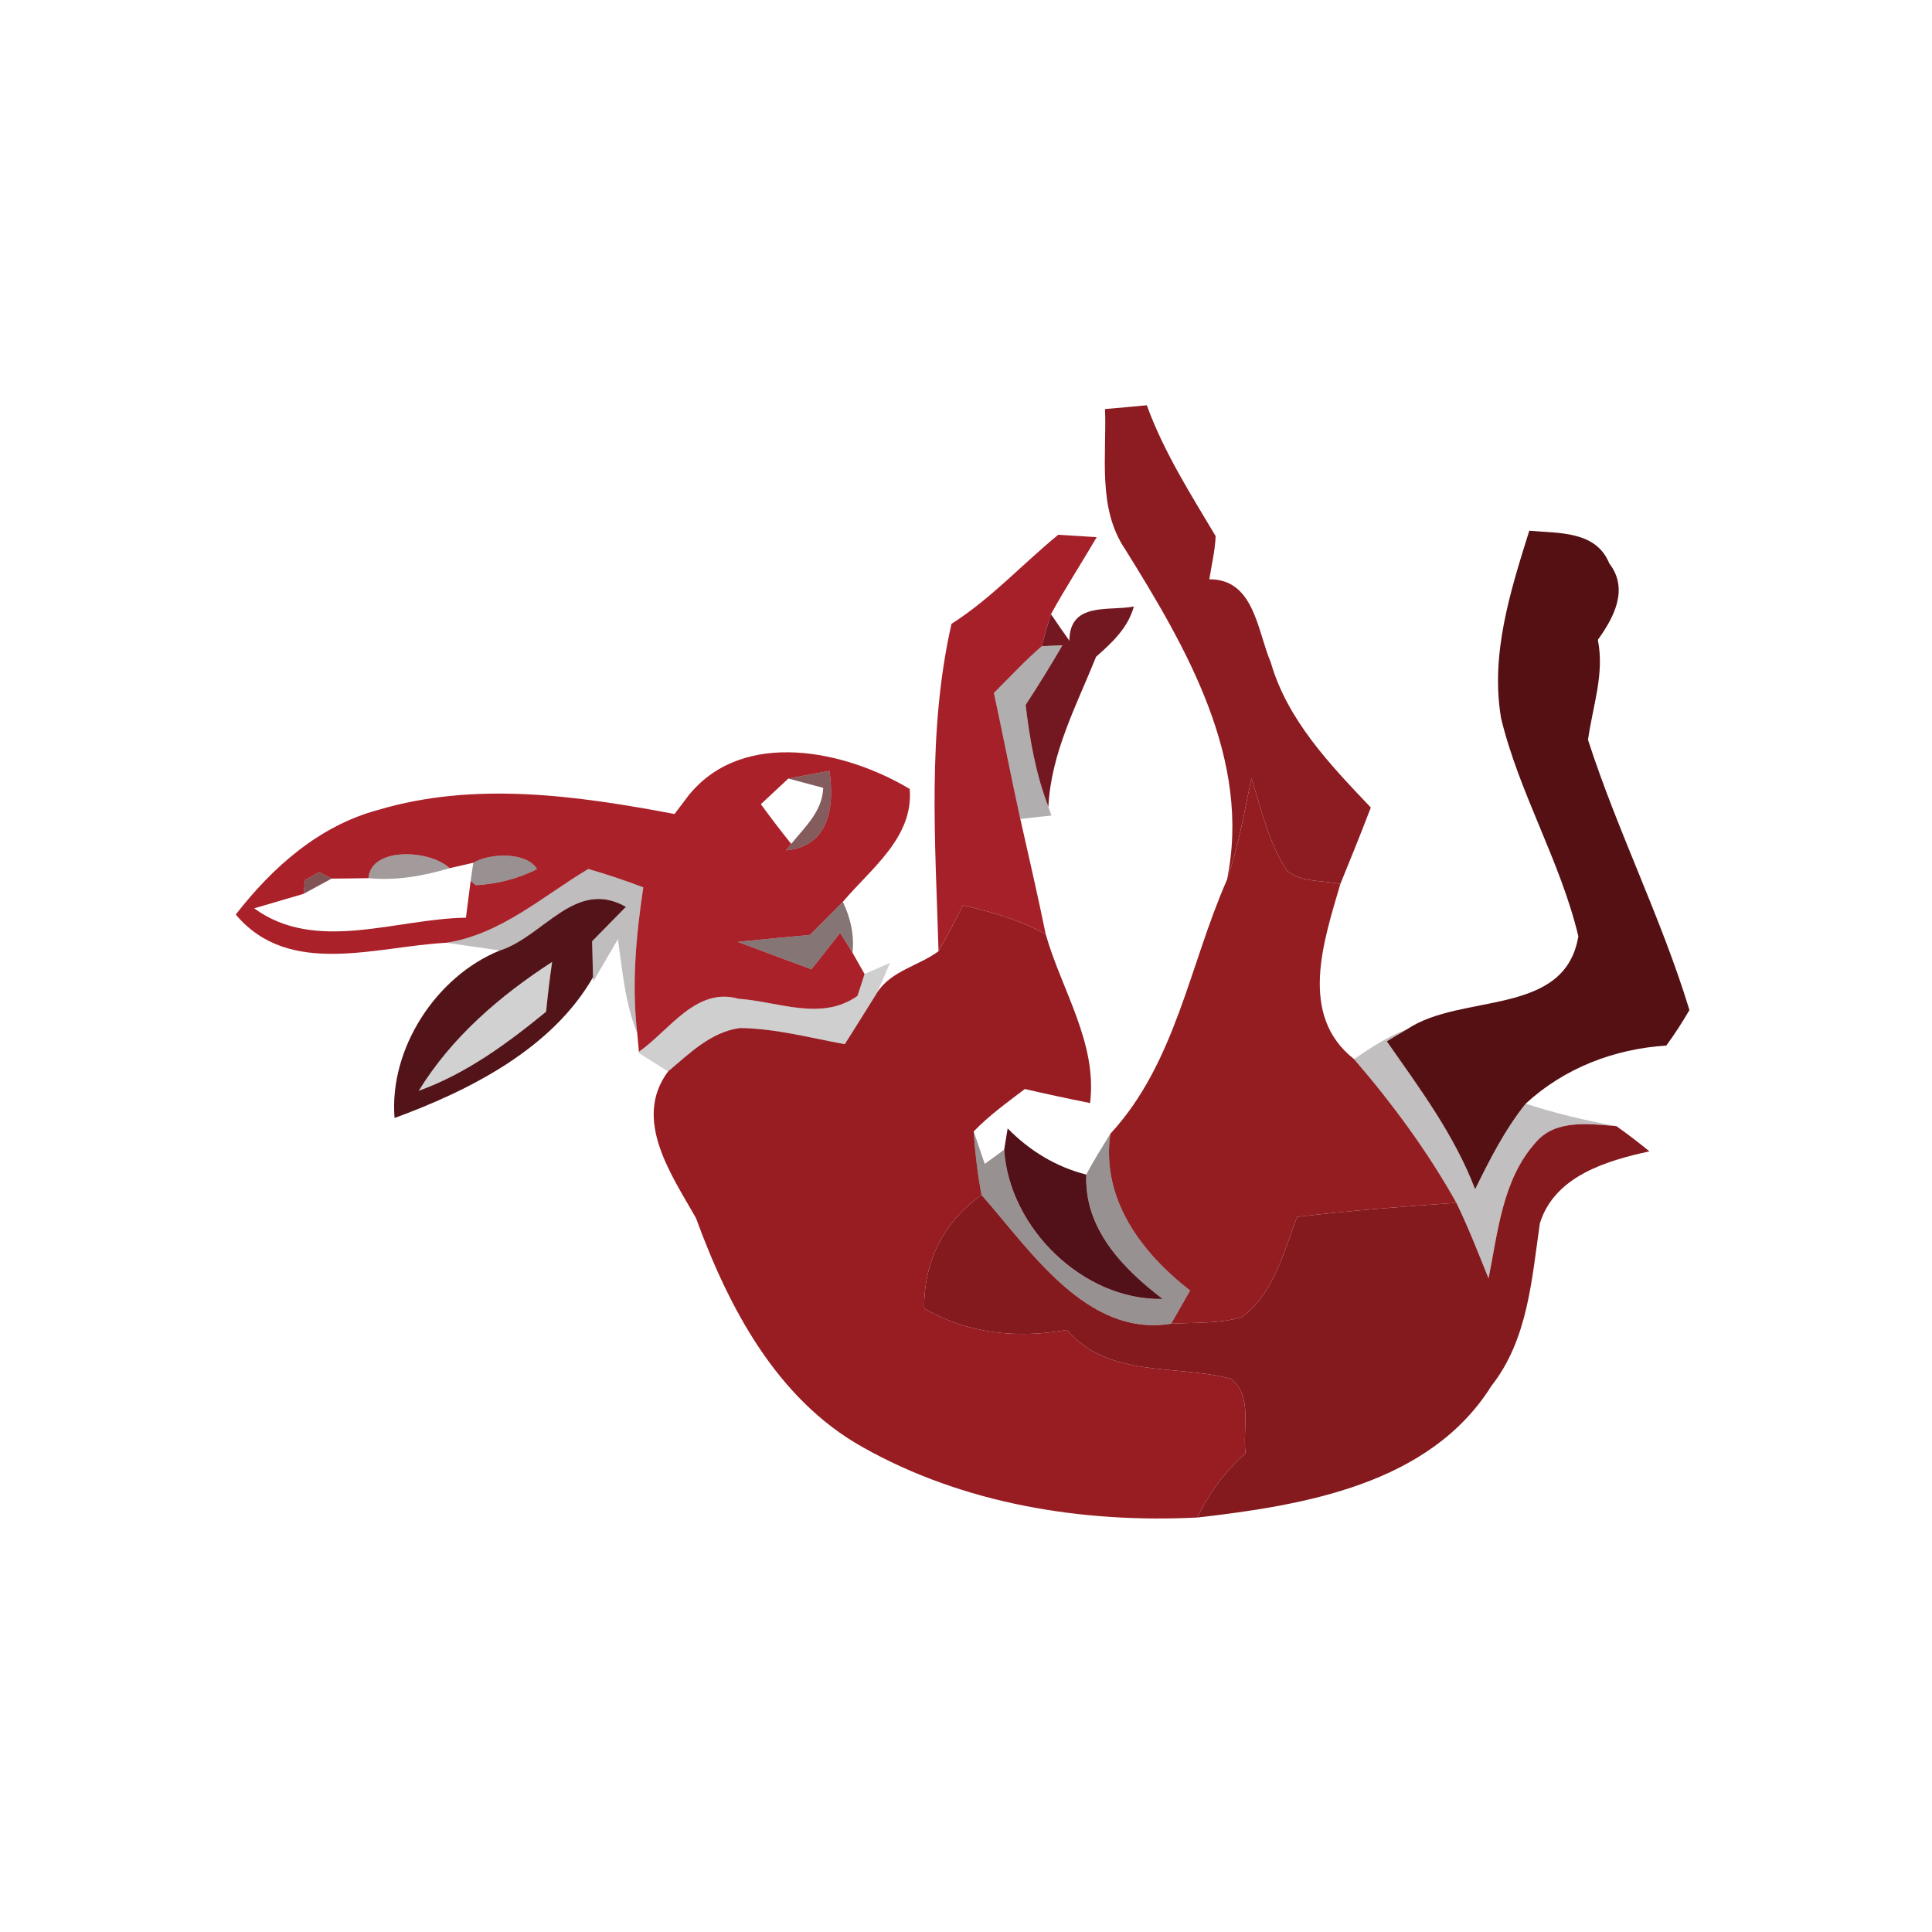 <svg xmlns="http://www.w3.org/2000/svg" width="128pt" height="128pt" viewBox="0 0 128 128"><path fill="#8c1c21" d="M73.21 27.1c.69-.06 2.08-.18 2.77-.25 1.12 3.09 2.89 5.86 4.56 8.67-.04.97-.27 1.91-.42 2.86 2.98-.02 3.18 3.42 4.07 5.5 1.11 3.85 3.95 6.8 6.63 9.62-.65 1.7-1.33 3.39-2.02 5.07-1.17-.27-2.55-.08-3.53-.88-1.22-1.84-1.7-4.06-2.36-6.14-.47 2.26-.87 4.55-1.62 6.74 1.65-7.96-2.7-15.4-6.74-21.89-1.86-2.74-1.22-6.19-1.34-9.3z"/><path fill="#a52029" d="M63.04 41.33c2.61-1.66 4.7-3.96 7.07-5.9l2.55.16c-1 1.71-2.08 3.37-3.03 5.1-.23.7-.43 1.41-.61 2.12-1.12.97-2.12 2.05-3.17 3.1.6 2.78 1.14 5.57 1.75 8.35.57 2.54 1.16 5.08 1.68 7.63-1.71-.94-3.59-1.47-5.48-1.91-.52 1.03-1.06 2.04-1.62 3.04-.21-7.23-.76-14.57.86-21.69z"/><path fill="#551013" d="M101.32 35.16c1.93.18 4.42-.01 5.3 2.17 1.31 1.69.31 3.58-.76 5.06.46 2.26-.35 4.42-.65 6.63 1.96 6.07 4.86 11.8 6.72 17.9-.47.81-.98 1.59-1.53 2.35-3.45.22-6.76 1.49-9.32 3.85-1.38 1.72-2.38 3.7-3.35 5.67-1.37-3.6-3.68-6.69-5.85-9.8.34-.21 1.02-.61 1.36-.81 3.6-2.41 10.44-.79 11.33-6.15-1.19-4.99-3.92-9.47-5.12-14.45-.72-4.24.62-8.43 1.87-12.42z"/><path fill="#731821" d="M69.02 42.81c.18-.71.38-1.42.61-2.12.4.59.8 1.17 1.22 1.76.01-2.62 2.68-1.94 4.27-2.27-.38 1.41-1.44 2.4-2.5 3.33-1.3 3.23-2.99 6.38-3.16 9.94-.84-2.16-1.24-4.46-1.51-6.75.85-1.29 1.66-2.61 2.44-3.95-.34.02-1.03.05-1.37.06z"/><path fill="#080202" d="M65.85 45.91c1.05-1.05 2.05-2.13 3.17-3.1.34-.01 1.03-.04 1.37-.06-.78 1.34-1.59 2.66-2.44 3.95.27 2.29.67 4.59 1.51 6.75l.2.58c-.52.05-1.55.17-2.06.23-.61-2.78-1.15-5.57-1.75-8.35z" opacity=".32"/><path fill="#aa2129" d="M45.71 52.59c3.6-4.3 10.29-2.88 14.56-.32.27 3.21-2.58 5.29-4.43 7.48-.73.73-1.45 1.46-2.18 2.19-1.6.15-3.19.3-4.78.46 1.62.61 3.25 1.22 4.88 1.82.48-.6 1.43-1.81 1.9-2.41.21.33.62.98.82 1.31.2.35.6 1.05.8 1.41-.11.36-.35 1.09-.47 1.45-2.39 1.7-5.26.37-7.88.19-2.82-.8-4.58 2.1-6.6 3.51l-.11-1.22c-.38-3.23-.08-6.47.4-9.67-1.2-.46-2.41-.86-3.64-1.22-3.04 1.81-5.77 4.32-9.4 4.89-4.67.24-10.43 2.34-13.96-1.87 2.43-3.13 5.52-5.88 9.43-6.93 6.41-1.91 13.2-.95 19.64.27l.96-1.27c.01-.02.04-.05.06-.07m6.52-1.01l-1.82 1.7c.65.89 1.32 1.77 2.01 2.63l-.35.43c2.88-.27 3.23-2.9 2.88-5.27-.91.17-1.82.34-2.72.51m-27.82 6.6c-.61.01-1.83.03-2.44.03l-.81-.43-.95.52-.1.92-3.27.96c4.09 2.99 9.42.68 14.03.62.08-.61.23-1.82.31-2.43l.35.28c1.38-.08 2.81-.43 4.05-1.07-.65-1.13-3.1-1.09-4.22-.42l-1.57.36c-1.27-1.22-5.21-1.45-5.38.66z"/><path fill="#4c1113" d="M52.23 51.58c.9-.17 1.81-.34 2.72-.51.35 2.37 0 5-2.88 5.27l.35-.43c.91-1.12 2.07-2.17 2.12-3.71-.58-.16-1.74-.47-2.31-.62z" opacity=".68"/><path d="M45.65 52.66c.01-.02.04-.05.06-.07-.02.02-.05.05-.06.07z" opacity=".43"/><path fill="#941d21" d="M82.91 51.55c.66 2.08 1.14 4.3 2.36 6.14.98.8 2.36.61 3.53.88-1.1 3.77-2.8 8.69.91 11.6 2.54 2.95 4.87 6.11 6.78 9.52-3.52.24-7.05.52-10.56.93-.87 2.35-1.54 5.04-3.63 6.64-1.53.45-3.14.35-4.71.44.31-.55.94-1.65 1.26-2.2-3.23-2.5-5.9-6.05-5.29-10.38 4.33-4.69 5.24-11.18 7.73-16.83.75-2.19 1.15-4.48 1.62-6.74z"/><path fill="#190406" d="M24.41 58.18c.17-2.11 4.11-1.88 5.38-.66-1.75.52-3.56.84-5.38.66z" opacity=".4"/><path fill="#180506" d="M31.36 57.16c1.12-.67 3.57-.71 4.22.42-1.24.64-2.67.99-4.05 1.07l-.35-.28c.04-.3.13-.91.18-1.21z" opacity=".44"/><path fill="#521113" d="M20.21 58.3l.95-.52.81.43c-.47.25-1.39.76-1.86 1.01l.1-.92z" opacity=".72"/><path fill="#080202" d="M29.58 62.46c3.63-.57 6.36-3.08 9.4-4.89 1.23.36 2.44.76 3.64 1.22-.48 3.2-.78 6.44-.4 9.67-.81-1.99-.98-4.14-1.28-6.24-.41.7-1.23 2.11-1.64 2.81l-.01-.29c-.01-.6-.05-1.79-.06-2.38l2.24-2.28c-3.35-1.9-5.43 1.95-8.35 2.89-.88-.12-2.65-.38-3.54-.51z" opacity=".26"/><path fill="#521418" d="M33.12 62.97c2.92-.94 5-4.79 8.35-2.89l-2.24 2.28c.01.59.05 1.78.06 2.38-2.7 4.72-8.15 7.5-13.15 9.33-.37-4.6 2.76-9.39 6.98-11.1m-5.38 9.3c3.16-1.14 5.87-3.14 8.44-5.24.11-1.11.24-2.2.4-3.3-3.47 2.25-6.65 4.98-8.84 8.54z"/><path fill="#280909" d="M53.66 61.94c.73-.73 1.45-1.46 2.18-2.19.51 1.06.77 2.19.64 3.37-.2-.33-.61-.98-.82-1.31-.47.6-1.42 1.81-1.9 2.41-1.63-.6-3.26-1.21-4.88-1.82 1.59-.16 3.18-.31 4.78-.46z" opacity=".56"/><path fill="#971d23" d="M63.8 59.98c1.89.44 3.77.97 5.48 1.91 1.05 3.71 3.43 7.19 2.94 11.19-1.45-.29-2.89-.6-4.32-.93-1.17.89-2.37 1.75-3.39 2.81.09 1.41.26 2.82.52 4.21-2.53 1.78-3.83 4.45-3.8 7.51 2.89 1.7 6.21 2.01 9.46 1.43 2.79 3.23 7.19 2.26 10.88 3.24 1.45 1.16.74 3.32.95 4.93-1.34 1.19-2.41 2.63-3.19 4.26-7.61.38-15.5-.89-22.19-4.67-5.69-3.19-8.87-9.26-11.03-15.17-1.61-2.85-4.22-6.53-1.85-9.71 1.41-1.19 2.85-2.63 4.77-2.88 2.35.03 4.64.65 6.94 1.07.72-1.14 1.44-2.28 2.15-3.43.93-1.44 2.75-1.76 4.06-2.73.56-1 1.1-2.01 1.62-3.04z"/><path fill="#020101" d="M27.74 72.27c2.19-3.56 5.37-6.29 8.84-8.54-.16 1.1-.29 2.19-.4 3.3-2.57 2.1-5.28 4.1-8.44 5.24z" opacity=".18"/><path fill="#010000" d="M57.28 64.53c.43-.19 1.27-.56 1.69-.74-.21.49-.64 1.47-.85 1.96-.71 1.15-1.43 2.29-2.15 3.43-2.3-.42-4.59-1.04-6.94-1.07-1.92.25-3.36 1.69-4.77 2.88-.5-.32-1.49-.94-1.99-1.26l.06-.05c2.02-1.41 3.78-4.31 6.6-3.51 2.62.18 5.49 1.51 7.88-.19.12-.36.36-1.09.47-1.45z" opacity=".19"/><path fill="#080202" d="M89.71 70.17c1.12-.77 2.25-1.51 3.53-1.99-.34.2-1.02.6-1.36.81 2.17 3.11 4.48 6.2 5.85 9.8.97-1.97 1.97-3.95 3.35-5.67 1.96.64 3.98 1.12 6.01 1.49-1.8-.14-4.05-.48-5.36 1.1-2.19 2.45-2.49 5.91-3.11 8.99-.68-1.69-1.34-3.38-2.13-5.01-1.91-3.41-4.24-6.57-6.78-9.52z" opacity=".25"/><path fill="#150505" d="M65.03 79.17c-.26-1.39-.43-2.8-.52-4.21.18.54.55 1.61.73 2.15.33-.24.97-.71 1.29-.94.33 5.19 5.24 10 10.5 9.89-2.64-2.02-5.21-4.65-5.06-8.24.48-.93 1.05-1.81 1.59-2.7-.61 4.33 2.06 7.88 5.29 10.38-.32.55-.95 1.65-1.26 2.2-5.59.91-9.31-4.85-12.56-8.53z" opacity=".44"/><path fill="#521018" d="M66.76 74.76c1.45 1.48 3.2 2.55 5.21 3.06-.15 3.59 2.42 6.22 5.06 8.24-5.26.11-10.17-4.7-10.5-9.89l.23-1.41z"/><path fill="#84191e" d="M101.73 75.71c1.31-1.58 3.56-1.24 5.36-1.1.75.53 1.48 1.09 2.19 1.67-2.85.62-6.29 1.64-7.26 4.77-.54 3.72-.79 7.69-3.21 10.77-4.09 6.53-12.43 7.91-19.48 8.72.78-1.63 1.85-3.07 3.19-4.26-.21-1.61.5-3.77-.95-4.93-3.69-.98-8.09-.01-10.88-3.24-3.25.58-6.57.27-9.46-1.43-.03-3.06 1.27-5.73 3.8-7.51 3.25 3.68 6.97 9.44 12.56 8.53 1.57-.09 3.18.01 4.71-.44 2.09-1.6 2.76-4.29 3.63-6.64 3.51-.41 7.04-.69 10.56-.93.79 1.63 1.45 3.32 2.13 5.01.62-3.08.92-6.54 3.11-8.99z"/></svg>